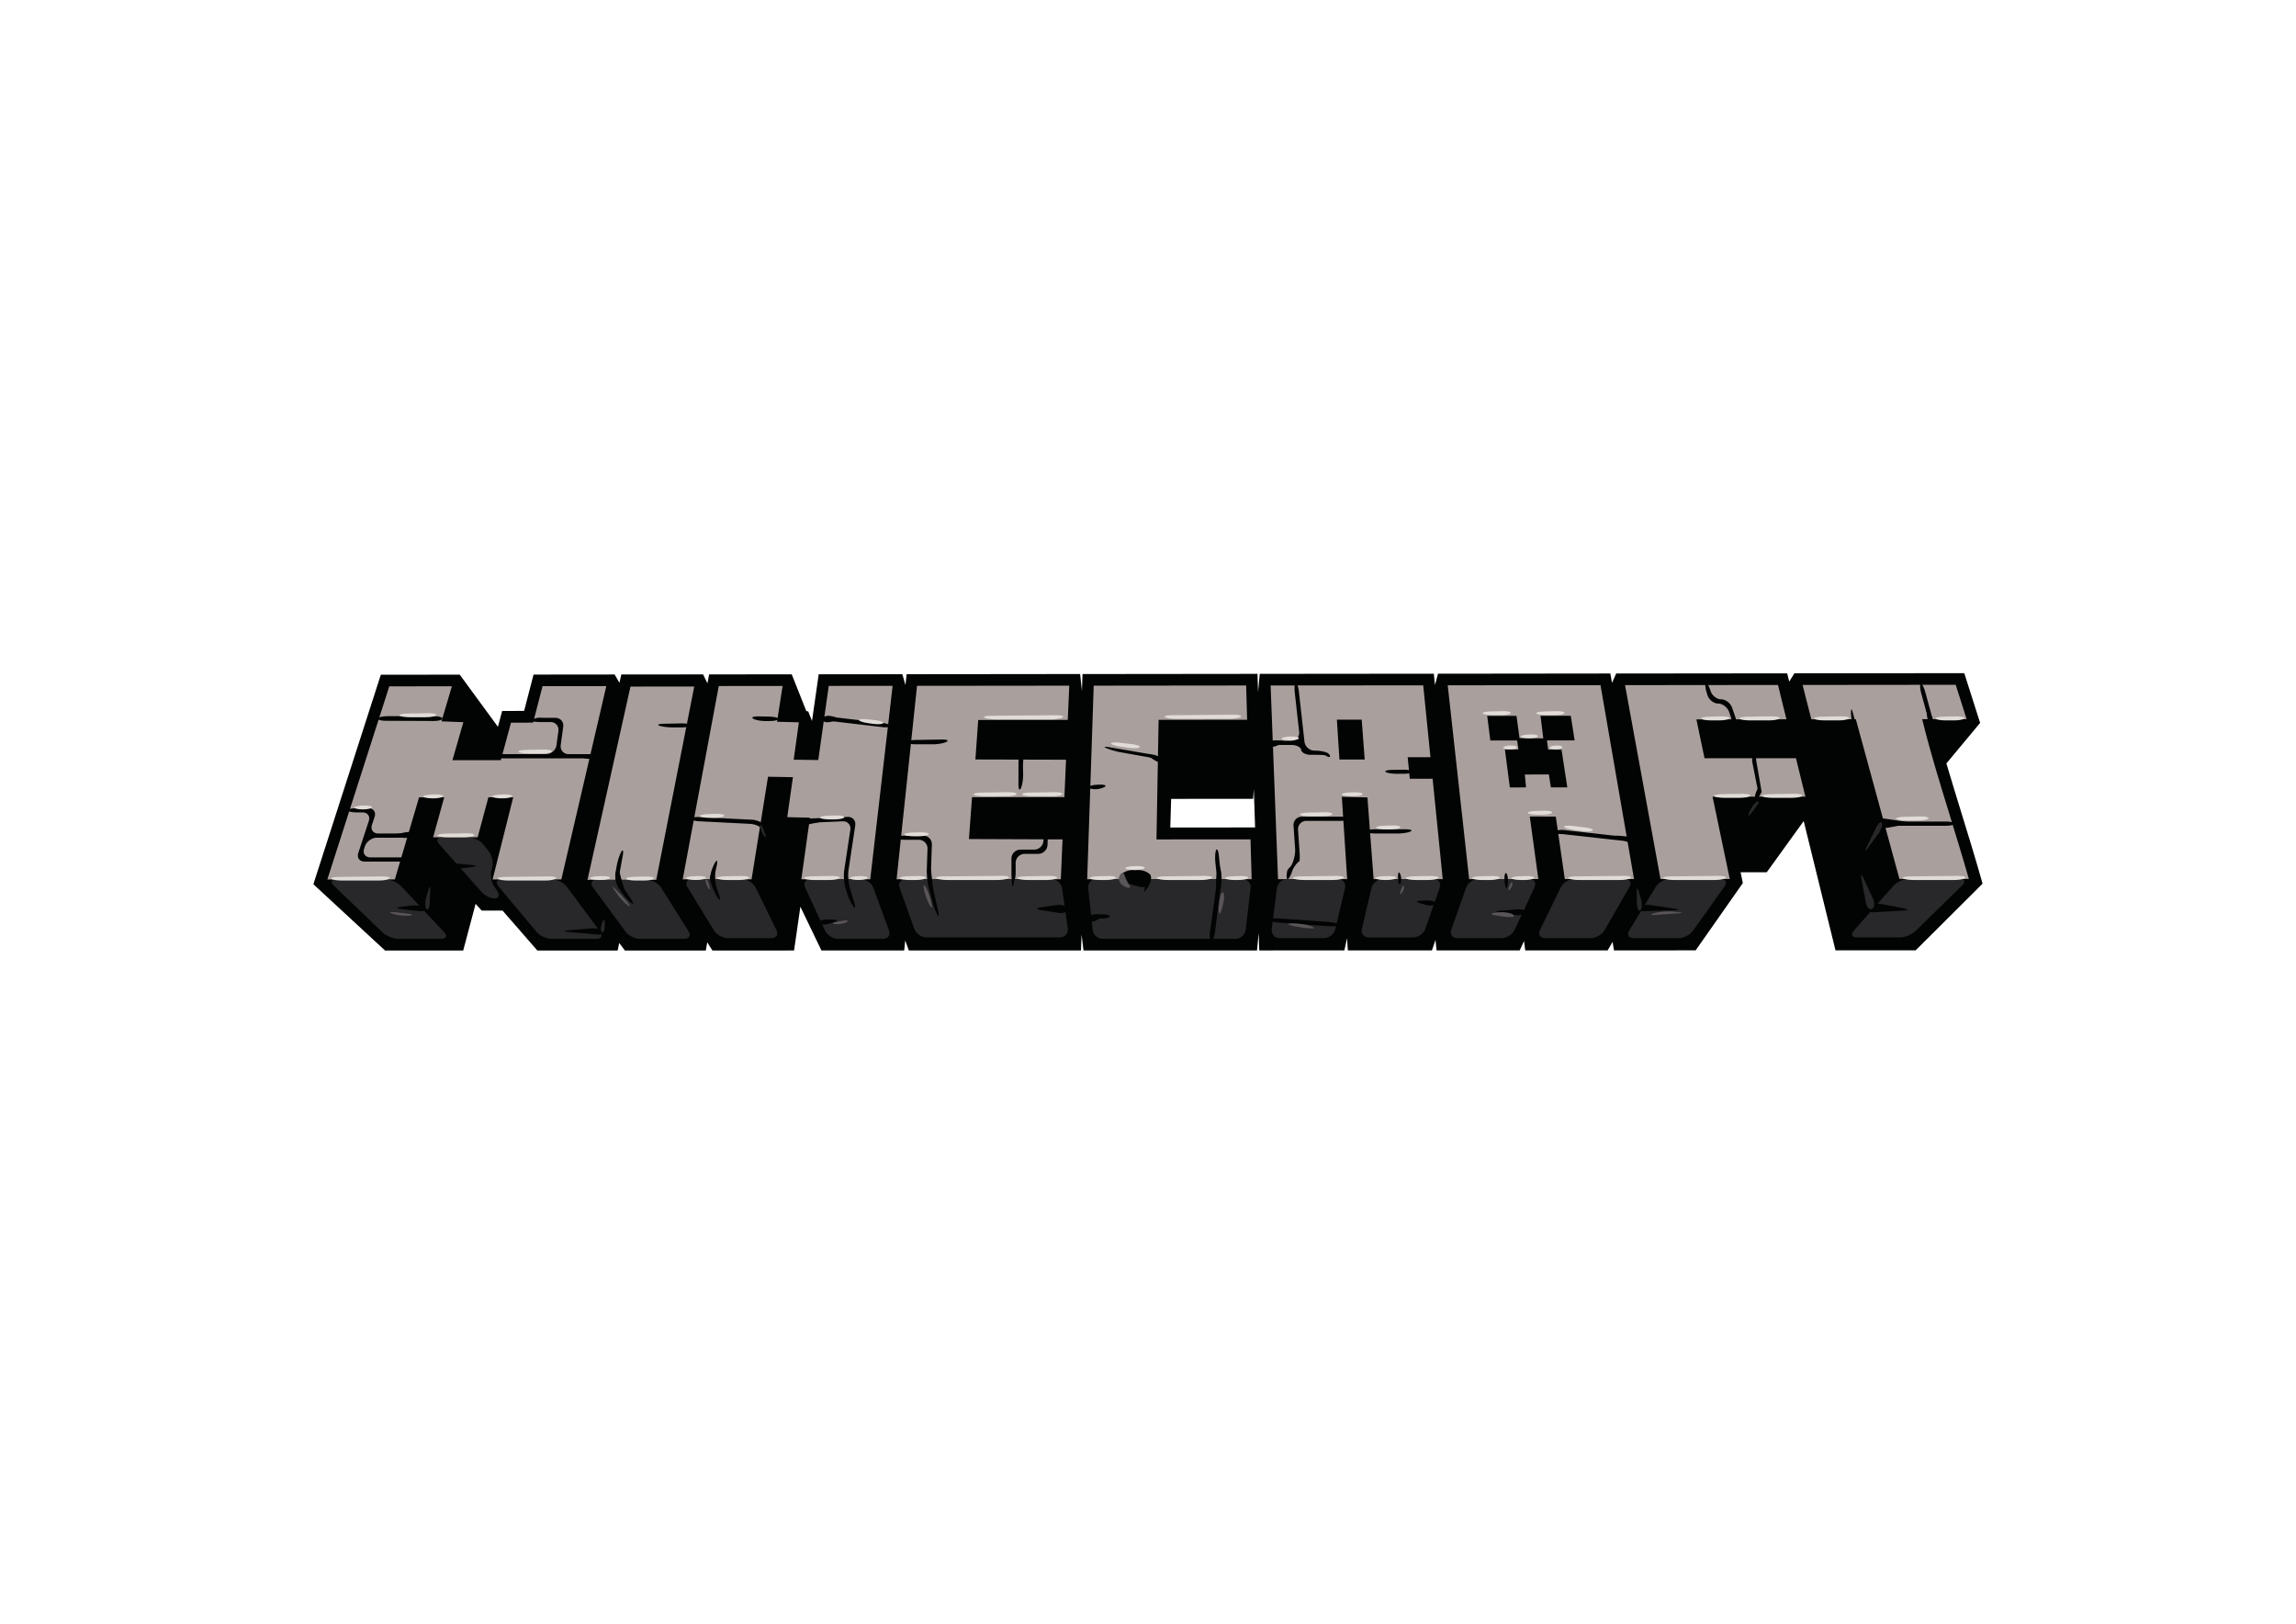 <svg xmlns="http://www.w3.org/2000/svg" viewBox="-270.926 -272.711 841.89 595.275"><path fill="#020303" d="M455.518 49.415l-1.881-6.468-1.765-5.91s-5.578-18.184-6.307-20.578c-.904-2.966-1.801-5.92-2.649-8.797l-.14-.496 12.362-14.853-5.813-18.233-62.281.06-1.902 3.03-.743-3.026-62.704.065-1.538 3.44-.605-3.444-63.195.072-1.112 4.127-.422-4.127-63.841.06-.612 6.753-.197-6.753-64.165.068-.212 6.173-.665-6.181-63.619.07-.426 3.98-1.139-3.976-30.677.026-2.45 17.111-1.398-3.53-.675-.06-5.363-13.512-30.288.03-.614 3.281-1.595-3.279-29.99.028-.682 3.063-1.766-3.063-29.733.032-3.46 13.325-8.056.008-1.544 5.823-14.006-19.13-28.936.03-24.729 76.814 26.29 24.305h28.644l4.549-17.122 2.221 2.471h7.665l12.759 14.646 29.434-.01.581-2.77 2.083 2.775 29.662-.006.531-2.996 1.894 2.996 29.943-.005 2.313-16.054 7.725 16.054 30.343-.006.382-3.673 1.322 3.673 63.117-.006.226-5.837.695 5.839 63.623-.01.615-6.381.213 6.381 31.212-.006.977-4.484.297 4.484 30.833-.006 1.307-3.851.383 3.851h30.498l1.57-3.429.456 3.429h30.209l1.814-3.13.51 3.128 29.944-.012 17.311-24.678-.828-3.954 9.594-.006 13.544-18.762 11.659 47.395 29.393-.004L456.03 51.26l-.512-1.845zm-297.33-18.757l.319-10.488 30.048-.018.263-3.484.475 13.98-31.105.01z"/><path fill="#A9A09D" d="M-101.026-7.954l-3.998 13.945h17.743l3.726-13.771 8.11-.006 3.454-13.357 23.383-.024L-65.09 49.69l-25.208.008 7.552-30.088-9.099-.01-3.937 14.656-16.329.006 4.071-14.669-9.222.023-8.891 30.092-24.745.014 22.717-70.809 22.95-.022-3.806 12.858zM-16.364-21.024l-13.932 70.877-25.215.01 15.766-70.867zM17.736 26.867l2.089-14.651-9.133-.171-6.037 37.626-25.248.004 13.227-70.88 23.405-.024-2.05 13.124 8.012.203-1.898 13.707 9.01.128 3.845-27.182 23.421-.02-8.206 70.921-25.274.01 3.164-22.588zM118.687 35.029l-.639 14.602-60.218.017 7.497-70.925 55.824-.057-.553 12.557-32.839.03-1.035 14.47 33.239.09-.599 13.708-33.866.022-1.138 15.356zM446.187-21.653l4.008 12.592-16.303.011.104.389a325.38 325.38 0 002.185 8.415c.791 2.87 1.623 5.787 2.484 8.743a829.687 829.687 0 002.683 8.984c.923 3.026 1.859 6.076 2.791 9.122.566 1.851 1.132 3.715 1.705 5.605a612.41 612.41 0 011.745 5.716c.586 1.924 1.157 3.858 1.733 5.788.569 1.936 1.14 3.873 1.682 5.809l-25.445.008-15.995-58.553-16.314.015-3.215-12.588 56.152-.056zM387.608 5.273l3.47 14.084-34.042.018 6.305 30.174-25.399.005-13.004-71.087 56.088-.056 3.092 12.585-33.016.03 2.98 14.234zM290.014 26.637l3.136 22.937-25.373.008-7.854-71.049 56.021-.056 12.289 71.091-25.381.006-3.307-22.905-9.531-.032zm16.45-27.905l-1.426-9.024-11.092.012 1.02 8.271-8.707-.07-1.121-8.195-10.732.014 1.129 9.018 9.852-.006.456 3.318-4.954.004 1.811 13.899 5.944-.006-.448-4.727 8.811-.034.737 4.753 6.023-.004-2.112-13.835-4.912-.028-.427-3.358 10.148-.002M246.01 12.793l8.372-.006 3.705 36.793-25.345.014-2.261-29.955-9.385-.229 1.948 30.184-25.343.014-2.721-71.012 55.956-.052 2.653 26.349-8.355-.008.776 7.908zm-16.53-7.05l-1.1-14.609-9.107.002.941 14.612 9.266-.005M153.907-8.804l32.462-.028-.36-12.566-55.897.06-2.388 70.963 60.305-.017-.419-14.592-34.48.013z"/><path fill="#282729" d="M-147.592 49.719c-1.818 0-2.234 1.029-.92 2.288l17.935 17.189c1.31 1.255 3.874 2.289 5.693 2.289h15.788c1.819 0 2.289-1.09 1.051-2.422l-15.85-16.94c-1.238-1.325-3.745-2.415-5.565-2.415l-18.132.011zM-86.99 49.7c-1.82 0-2.356 1.144-1.187 2.536l14.003 16.707c1.167 1.4 3.611 2.538 5.431 2.538h16.555c1.82 0 2.419-1.193 1.334-2.655l-12.262-16.481c-1.087-1.462-3.463-2.657-5.283-2.655l-18.591.01z"/><path fill="#282729" d="M-108.807 34.26c-1.818 0-2.321 1.112-1.113 2.479l15.583 17.59c1.207 1.362 3.409 2.42 4.897 2.345 1.483-.068 1.844-1.345.798-2.835l-1.086-1.54c-1.049-1.486-1.509-4.138-1.022-5.895l.302-1.098c.49-1.749-.041-4.354-1.168-5.78l-2.118-2.674c-1.128-1.429-3.539-2.594-5.357-2.594h-9.716v.002zM-52.205 49.863c-1.822.003-2.423 1.206-1.347 2.67l11.979 16.285c1.071 1.468 3.443 2.667 5.265 2.667h16.307c1.818 0 2.515-1.259 1.544-2.801L-28.54 52.658c-.969-1.542-3.247-2.803-5.066-2.799l-18.599.004zM-17.286 49.675c-1.818 0-2.532 1.271-1.58 2.822l9.717 15.908c.951 1.553 3.209 2.823 5.031 2.823h16.045c1.822 0 2.656-1.337 1.851-2.97L6.117 52.637c-.803-1.634-2.945-2.966-4.765-2.966l-18.638.004zM26.208 49.66c-1.818 0-2.68 1.351-1.916 3.002l7.315 15.819c.767 1.653 2.878 3.002 4.698 3.002h16.564c1.819 0 2.796-1.398 2.167-3.104L49.31 52.756c-.629-1.707-2.625-3.104-4.447-3.104l-18.655.008zM61.136 49.65c-1.818 0-2.805 1.404-2.192 3.109l5.398 15.088c.61 1.72 2.601 3.118 4.42 3.118h48.997c1.822 0 3.101-1.479 2.846-3.273l-2.093-14.791c-.253-1.805-1.954-3.273-3.767-3.273l-53.609.022zM131.03 49.625c-1.818 0-3.147 1.478-2.952 3.288l1.648 15.281c.196 1.811 1.842 3.287 3.661 3.287h48.745c1.82 0 3.483-1.48 3.697-3.283l1.809-15.307c.215-1.809-1.104-3.285-2.921-3.283l-53.687.017zM201.013 49.604c-1.818 0-3.493 1.48-3.725 3.283l-1.906 15.058c-.23 1.807 1.069 3.281 2.89 3.281h16.313c1.818 0 3.655-1.448 4.073-3.217l3.622-15.198c.414-1.771-.724-3.217-2.542-3.215l-18.725.008zM236.049 49.593c-1.818 0-3.649 1.45-4.071 3.221l-3.542 14.938c-.42 1.771.721 3.22 2.544 3.22h16.309c1.823 0 3.801-1.402 4.402-3.122l5.312-15.147c.596-1.715-.395-3.119-2.216-3.117l-18.738.007zM271.081 49.577c-1.826 0-3.809 1.404-4.414 3.119l-5.442 15.417c-.605 1.713.385 3.115 2.203 3.115h16.295c1.821 0 3.94-1.351 4.714-3.002l7.314-15.659c.769-1.652-.088-3-1.904-3l-18.766.01zM306.157 49.567c-1.82.002-3.958 1.338-4.757 2.974l-7.65 15.711c-.795 1.638.044 2.975 1.86 2.975h16.817c1.82 0 4.052-1.287 4.96-2.86l9.188-15.937c.912-1.572.167-2.862-1.655-2.862h-18.763zM341.254 49.553c-1.817 0-4.084 1.273-5.028 2.827l-9.753 16.021c-.948 1.555-.235 2.827 1.581 2.827h16.559c1.82 0 4.173-1.213 5.227-2.693l11.59-16.289c1.052-1.484.431-2.695-1.396-2.695l-18.78.002zM428.87 49.527c-1.819 0-4.293 1.113-5.496 2.479l-14.555 16.482c-1.205 1.367-.701 2.48 1.12 2.48h15.781c1.824 0 4.374-1.042 5.679-2.307l17.245-16.837c1.299-1.269.877-2.307-.944-2.305l-18.83.008z"/><path fill="#020303" d="M-132.356-9.304c-.169.461 1.179.843 2.997.847l17.341.07c1.818.01 3.325-.385 3.354-.869.024-.486-1.444-.886-3.264-.886h-16.813c-1.822-.001-3.448.376-3.615.838M-133.56 26.732c.564-1.729-.458-3.144-2.275-3.144h-4.237c-1.819 0-3.304.349-3.304.771 0 .424 1.487.775 3.304.775h2.098c1.818 0 2.844 1.411 2.274 3.142l-3.854 11.734c-.566 1.733.458 3.146 2.278 3.146h12.992c1.822 0 3.309-.349 3.309-.773 0-.425-1.487-.771-3.309-.771h-10.856c-1.822 0-2.846-1.416-2.275-3.146l.308-.924c.567-1.729 2.521-3.143 4.338-3.143h10.028c1.822 0 3.311-.347 3.311-.769 0-.429-1.489-.773-3.311-.773h-9.522c-1.818 0-2.842-1.41-2.274-3.144l.977-2.981zM-64.409-6.268c.247-1.799-1.045-3.275-2.86-3.275l-5.027.006c-1.819.002-3.437.351-3.6.773-.162.416 1.198.764 3.018.764h3.845c1.82 0 3.108 1.474 2.861 3.277l-.705 5.206c-.245 1.803-1.934 3.275-3.749 3.275h-15.889c-1.819 0-3.307.349-3.307.771 0 .424 1.487.775 3.307.775h31.233c1.819 0 3.306-.351 3.306-.775 0-.422-1.487-.771-3.306-.771h-7.178c-1.818 0-3.111-1.474-2.863-3.275l.914-6.751zM-42.587 41.031c.327-1.791.117-2.49-.467-1.56-.585.924-1.336 3.149-1.672 4.941l-.492 2.624c-.335 1.785.225 4.48 1.247 5.99l.832 1.223c1.024 1.506 2.656 3.327 3.629 4.048.971.724.94.076-.072-1.436l-2.791-4.174c-1.011-1.514-1.573-4.211-1.244-6.004l1.03-5.652zM-17.727-6.796c0-.425-1.485-.745-3.302-.709l-6.52.127c-1.82.04-2.554.357-1.634.709.92.355 3.162.646 4.979.646h3.172c1.82-.001 3.305-.349 3.305-.773M-8.144 44.78c.398-1.777.198-2.444-.436-1.486-.63.962-1.389 2.783-1.687 4.048-.298 1.269-.059 3.571.532 5.115.589 1.55 1.609 3.509 2.265 4.353.658.841.73.124.156-1.605l-.84-2.521c-.574-1.729-.722-4.598-.33-6.371l.34-1.533zM-14.377 26.847c-1.82-.092-3.323.177-3.35.604-.018.425 1.453.845 3.27.938l18.487.936c1.813.09 3.776.903 4.355 1.804.579.894 1.344 1.444 1.699 1.217.358-.229.084-1.308-.617-2.389-.695-1.081-2.76-2.044-4.567-2.138l-19.277-.972zM5.193-9.257c.705.492 2.772.894 4.592.894h1.405c1.818 0 3.309-.347 3.309-.775 0-.42-1.489-.807-3.309-.847l-3.98-.085c-1.817-.045-2.725.326-2.017.813M27.265 27.313c-1.816.076-3.292.488-3.274.91.016.425 1.52.71 3.333.632l10.74-.456c1.817-.078 3.083 1.331 2.809 3.132L38.626 46.38c-.277 1.795-.07 4.693.457 6.436l.467 1.557c.529 1.74 1.575 4.041 2.338 5.115.763 1.071.955.523.434-1.219l-1.66-5.564c-.518-1.743-.722-4.642-.452-6.436l2.468-16.363c.271-1.799-.992-3.209-2.811-3.129l-12.602.536zM30.945-9.629c-.074.418 1.333 1.01 3.13 1.313l18.304 2.151c1.803.223 3.28.056 3.28-.369 0-.428-1.477-.962-3.28-1.187L34.337-9.838c-1.797-.305-3.325-.21-3.392.209M70.773 36.937a3.178 3.178 0 00-3.192-3.303h-6.546c-1.818 0-3.309.351-3.309.771 0 .425 1.491.775 3.309.775h4.944a3.18 3.18 0 013.192 3.303l-.265 7.638c-.063 1.818.255 4.745.706 6.504l1.221 4.776c.455 1.762 1.3 4.064 1.89 5.116.583 1.056.736.462.332-1.313l-1.979-8.723c-.399-1.773-.679-4.713-.618-6.53l.315-9.014zM61.589-.613c0 .424 1.489.775 3.309.775h6.254c1.817 0 4.059-.408 4.979-.9.922-.496.183-.878-1.633-.853l-9.601.155c-1.818.028-3.308.399-3.308.823M104.152 7.323c-.043-1.82-.428-3.309-.86-3.309-.418 0-.767 1.488-.767 3.309v7.548c0 1.821.403 2.435.899 1.377.494-1.064.861-3.418.818-5.239l-.09-3.686zM111.683 35.475c-.066 1.818-1.604 3.301-3.425 3.301h-5.004a3.321 3.321 0 00-3.309 3.311v4.974c0 1.821.345 3.308.776 3.308.426 0 .773-1.488.773-3.308v-3.428a3.313 3.313 0 013.311-3.303h4.953c1.818 0 3.355-1.488 3.418-3.31l.053-1.602c.062-1.82-.235-3.316-.66-3.334-.424-.017-.826 1.46-.887 3.274l.001.117zM175.013 38.917c-.354.678-.486 2.712-.293 4.521l.329 3.117c.189 1.809.14 4.764-.107 6.565l-2.178 15.761c-.247 1.799-.025 3.251.492 3.229.523-.026 1.134-1.522 1.358-3.329l1.937-15.63c.221-1.809.247-4.767.05-6.573l-.594-5.602c-.194-1.808-.64-2.736-.994-2.059M128.531 63.242c0 .425 1.487.774 3.307.774h.857c1.818 0 3.305-.347 3.305-.774 0-.422-1.487-.771-3.305-.771h-.857c-1.819 0-3.307.349-3.307.771M134.457 1.443c.851.424 2.995 1.102 4.77 1.502l12.742 2.275c1.674.721 3.176.992 3.343.602.171-.388-1.104-1.177-2.829-1.749L136.162 1.29c-1.789-.343-2.556-.272-1.705.153M134.194 15.734c.708-.498-.199-.849-2.017-.781l-.596.02c-1.824.065-3.307.468-3.307.892s1.042.771 2.313.771c1.277 0 2.897-.406 3.607-.902M206.181 2.214c.107.992 1.685 1.803 3.51 1.803h1.442c1.816 0 3.533.08 3.801.171.279.098 1.303.825 1.665.608.362-.217.096-.825-.59-1.346-.685-.522-2.813-.962-4.631-.968h-.305c-1.823-.002-3.475-1.486-3.678-3.289l-2.028-18.233c-.207-1.813-.719-3.251-1.137-3.201-.419.048-.605 1.566-.4 3.372l1.609 14.455c.203 1.807-1.132 3.285-2.944 3.285h-5.249c-1.818 0-3.305.347-3.305.767 0 .424 1.486.771 3.305.771h5.42c1.821-.002 3.398.812 3.515 1.805M203.967 38.495c.122 1.813-.516 4.588-1.424 6.165l-1.383 1.556c-.422 1.771-.43 3.289-.016 3.379.418.088 1.213-1.255 1.765-2.988 0 0 .212-.755.883-1.709.663-.958 1.404-1.741 1.628-1.741.227 0 .316-1.487.19-3.299l-.573-8.337c-.128-1.813 1.259-3.297 3.082-3.297h12.388c1.821 0 3.304-.348 3.304-.773 0-.422-1.486-.774-3.304-.774h-14.044c-1.816 0-3.211 1.487-3.083 3.301l.587 8.517zM229.985 32.089c0 .424 1.486.772 3.307.772h8.319c1.82 0 3.944-.349 4.725-.772.789-.427-.064-.777-1.88-.777l-11.168.004c-1.812-.001-3.303.348-3.303.773M237.129 10.282c.462.382 2.327.695 4.143.695h2.402c1.82 0 3.307-.349 3.307-.771 0-.428-1.486-.755-3.307-.727l-4.071.058c-1.825.027-2.932.362-2.474.745M194.71 64.529c-.036.422 1.427.878 3.239 1.006l18.387 1.325c1.811.131 3.318-.108 3.356-.532.03-.423-1.431-.875-3.247-1.006l-18.377-1.321c-1.812-.129-3.326.105-3.358.528M302.04 31.535c-1.819.021-3.303.384-3.301.809.002.424 1.494.757 3.311.739l22.482 2.498c1.809.175 3.414-.006 3.558-.404.149-.394-1.213-.873-3.018-1.057l-23.032-2.585zM372.13 2.985c-.398.141-.646 1.743-.56 3.561l2.054 10.359c-.778 1.644-1.107 3.144-.725 3.334.384.191 1.343-.994 2.131-2.633L373.026 6.03c-.095-1.816-.494-3.185-.896-3.045M360.197-16.324c-1.627 0-3.378-1.386-3.9-3.074-.517-1.693-1.271-2.974-1.681-2.849-.4.125-.297 1.651.235 3.389l.282.92c.532 1.741 2.303 3.161 3.942 3.161 1.634 0 3.456 1.404 4.042 3.129l.769 2.227c.59 1.723 1.404 3.018 1.797 2.879.402-.134.247-1.656-.342-3.377l-1.124-3.277c-.585-1.718-2.398-3.128-4.02-3.128M421.27 28.481c-1.816 0-3.303.347-3.303.772 0 .429 1.486.779 3.303.779h21.198c1.822 0 3.307-.351 3.307-.779 0-.426-1.488-.772-3.307-.772H421.27zM437.274-7.826c.406-.111.358-1.639-.128-3.393L435.023-19c-.471-1.757-1.203-3.101-1.618-2.988-.4.111-.35 1.639.13 3.392l2.123 7.779c.485 1.756 1.21 3.1 1.616 2.991"/><path fill="#020303" d="M-76.562-8.279h6.928c1.817 0 1.844-.291.059-.635l-2.389-.468c-1.787-.349-3.153-.028-3.047.721l-1.551.382zM-115.317 60.276c-.705-.779-2.762-1.235-4.563-1.019l-3.996.494c-1.806.22-1.806.574.002.789l6.558.773c1.809.21 2.709-.255 1.999-1.037M-49.785 68.778c-.492-.779-2.38-1.293-4.196-1.136l-8.598.728c-1.814.149-1.814.412-.004.577l10.409.942c1.811.166 2.891-.332 2.389-1.111M29.53 65.561c-.212-.708 1.098-1.243 2.92-1.191l2.143.063c1.817.048 1.878.51.128 1.018l-1.635.471c-1.744.507-3.345.344-3.556-.361M120.29 60.539c-.138-1.062-1.723-1.723-3.525-1.466l-6.079.866c-1.793.257-1.793.699-.002.982l6.591 1.035c1.799.284 3.154-.354 3.015-1.417M127.883 64.219c-.092-1.062 1.318-1.755 3.121-1.552l.19.023c1.811.207 1.949 1.02.308 1.809l-.467.224c-1.643.782-3.06.555-3.152-.504M70.471 46.505c-.214-1.558-.62-1.673-.904-.257-.283 1.416-.089 4 .434 5.741l.415 1.387c.525 1.743.851 1.681.722-.128l-.043-.611c-.135-1.815-.41-4.573-.624-6.132M100.594 47.662c-.355-.637-.594.327-.529 2.143l.027.863c.064 1.818.347 2.146.637.731.278-1.418.221-3.099-.135-3.737M39.571 47.016c-.074-1.56-.359-1.56-.639 0-.284 1.563-.044 4.248.524 5.975l.481 1.446c.574 1.726.802 1.665.502-.126l-.196-1.194c-.299-1.799-.605-4.538-.672-6.101M-9.488 48.179c-.283-.638-.752-.522-1.028.257-.284.778.01 2.223.647 3.215.636.99 1.105.879 1.031-.257-.074-1.131-.364-2.577-.65-3.215M-43.735 47.087c-.351-1.562-.987-1.389-1.411.383v.006c-.426 1.767.272 4.259 1.542 5.533 1.272 1.277 1.907 1.104 1.416-.384-.5-1.49-1.192-3.979-1.547-5.538M-105.4 44.834c-.495-.638.584-1.028 2.397-.873l5.244.456c1.814.158 1.818.473.017.708l-3.476.448c-1.802.231-3.684-.102-4.182-.739M175.447 45.913c.259-1.799.772-1.818 1.163-.041l.155.744c.383 1.779.314 4.674-.151 6.431l-.629 2.362c-.467 1.754-.889 1.706-.94-.113l-.066-2.138c-.054-1.82.114-4.78.373-6.583l.095-.662zM154.798 6.208c0 .779-1.233.574-2.737-.442l-.973-.659c-1.506-1.024-1.292-1.514.479-1.09l.008.002c1.777.43 3.223 1.408 3.223 2.189M255.353 58.604c.209-.709-1.104-1.242-2.927-1.193l-2.396.068c-1.816.054-1.868.496-.123.992l1.872.524c1.756.49 3.36.312 3.574-.391M242.472 47.664c-.498-1.063-.849-.441-.779 1.377l.013.339c.071 1.816.472 2.607.895 1.759.428-.851.371-2.413-.129-3.475M288.186 61.826c.282-.781-.973-1.297-2.781-1.151l-6.283.504c-1.815.144-1.826.484-.027.759l5.307.807c1.791.274 3.496-.141 3.784-.919M281.747 48.051c-.287-.854-.689-.91-.9-.131-.212.78-.149 2.519.127 3.866.283 1.345.69 1.404.897.127.215-1.275.158-3.012-.124-3.862M373.026 20.626c-.638-.213-.577-1.719.132-3.349.705-1.629 1.227-1.478 1.155.34l-.006.092c-.065 1.818-.643 3.133-1.281 2.917M329.766 60.021c.639-.777 2.631-1.195 4.428-.927l8.908 1.337c1.801.268 1.787.534-.027.584l-11.159.326c-1.82.058-2.782-.539-2.15-1.32M414.223 60.021c.78-1.063 2.88-1.651 4.669-1.303l8.186 1.579c1.782.345 1.759.709-.058.819l-10.907.639c-1.823.115-2.668-.668-1.89-1.734M417.577 29.122c-.354-1.203.822-1.968 2.621-1.701l7.362 1.088c1.797.268 1.805.753.015 1.082l-6.098 1.121c-1.789.327-3.541-.387-3.9-1.59M408.943-6.667c-.563-.498-1.086-2.391-1.147-4.207l-.014-.345c-.063-1.816.261-1.862.727-.106l.622 2.361c.462 1.757.378 2.795-.188 2.297M327.066 36.465l-4.654-1.864c-1.689-.675-1.591-1.09.22-.92l4.944.464M150.292 51.393c.348-.988.348-2.552 0-3.477-.35-.918-2.129-1.667-3.947-1.667h-1.891c-1.82 0-3.827.868-4.463 1.933-.639 1.063.273 2.341 2.023 2.837l4.461 1.272c1.751.497 3.467.091 3.817-.898"/><path fill="#020303" d="M147.202 48.82c-1.209-1.271-1.148-2.319.128-2.319 1.275 0 2.84.64 3.477 1.419.635.78.367 2.681-.598 4.223l-.357.571c-.969 1.538-1.463 1.819-1.111.614.362-1.209-.335-3.232-1.539-4.508M30.684-9.115c.142-.99 1.699-1.442 3.461-.998l.794.199c1.766.444 1.758 1.141-.013 1.556l-1.279.297c-1.77.414-3.106-.058-2.963-1.054M-52.617 4.917c-.357.638-2.087.809-3.859.385l-1.039-.251c-1.764-.424-1.732-.863.089-.972l2.144-.125c1.819-.109 3.021.326 2.665.963M-119.695 33.371c.288-.853-.946-1.263-2.729-.912l-2.768.538c-1.785.351-1.777.866.018 1.146l1.697.267c1.793.278 3.498-.187 3.782-1.039"/><path fill="#282729" d="M-114.545 60.539c-.564-.636-.611-2.59-.095-4.329l.71-2.414c.512-1.745.859-1.688.775.13l-.208 4.464c-.084 1.825-.614 2.783-1.182 2.149M-50.168 69.033c-.567-.354-.567-1.914 0-3.477.567-1.558 1.03-1.34 1.03.479v.335c-.001 1.818-.464 3.019-1.03 2.663M7.897 30.284c-.068-1.134.415-.68 1.082 1.018l.407 1.054c.669 1.693.635 2.383-.075 1.534-.707-.851-1.344-2.473-1.414-3.606M330.544 61.054c.634-.498.747-2.334.247-4.083l-.761-2.655c-.498-1.747-.872-1.691-.825.127l.104 4.205c.04 1.82.597 2.901 1.235 2.406M415.517 60.535c.921-.496 1.052-2.253.287-3.902l-3.41-7.383c-.761-1.657-1.111-1.548-.779.247l1.624 8.689c.331 1.791 1.358 2.847 2.278 2.349M419.119 28.995c-.355-.709-1.301.048-2.104 1.68l-3.518 7.194c-.805 1.634-.582 1.769.494.304l3.82-5.226c1.077-1.462 1.667-3.239 1.308-3.952"/><path fill="#020303" d="M363.883-6.282l.142-4.157c.06-1.821.486-1.867.946-.108l1.228 4.779"/><path fill="#595558" d="M-126.772 62.34c-1.627-.496-1.511-.787.258-.64 1.768.138 4.377.431 5.79.642 1.414.211 1.299.504-.257.64-1.558.143-4.163-.148-5.791-.642M-45.256 53.22c-1.284-1.285-1.471-1.128-.416.351l1.306 1.828c1.056 1.48 2.735 3.211 3.728 3.85.99.638.935.12-.126-1.157-1.065-1.274-2.988-3.37-4.273-4.655l-.219-.217zM-12.06 49.596c-.428 0-.194 1.213.514 2.705.708 1.486 1.055 1.486.773 0-.284-1.494-.862-2.705-1.287-2.705M35.328 66.077c-1.418-.144-1.109-.524.68-.853l1.976-.358c1.789-.325 2.503-.126 1.582.441-.913.565-2.824.91-4.238.77M68.408 52.298c-.639-.918-.871-.343-.518 1.287.355 1.627 1.283 4.121 2.063 5.536.773 1.418 1.077 1.127.664-.642l-.298-1.281c-.416-1.776-1.272-3.981-1.911-4.9M177.85 55.129c-.215-1.063-.741-.891-1.161.382-.425 1.275-.773 3.706-.773 5.411 0 1.697.473 1.677 1.05-.046l.226-.68c.57-1.723.869-4.006.658-5.067M141.382 48.037c-.358-1.084-1.18-.899-1.828.41-.646 1.311.169 3.032 1.802 3.829l.082.035c1.628.793 2.437.602 1.785-.43-.648-1.026-1.481-2.756-1.841-3.844M202.563 66.589c-1.625-.422-1.472-.771.347-.771h.598c1.817 0 4.636.462 6.271 1.029 1.625.566 1.477.927-.343.795l-.607-.042c-1.813-.132-4.633-.585-6.266-1.011M243.894 52.298c-.135-.638-.661-.056-1.159 1.287-.502 1.343-.383 1.868.259 1.159.633-.709 1.043-1.813.9-2.446M283.651 50.893c-.143-.632-.665-.056-1.159 1.291-.498 1.343-.379 1.87.259 1.157.634-.71 1.044-1.81.9-2.448M277.269 62.836c-1.789-.343-1.765-.769.044-.946l1.402-.134c1.809-.173 4.042.144 4.969.716.92.566.629 1.029-.646 1.029s-3.777-.28-5.566-.625l-.203-.04zM335.697 62.728c-1.631.14-1.631-.149 0-.644 1.626-.498 4.444-.779 6.253-.623l2.423.213c1.809.153 1.809.368-.008.47l-2.41.136c-1.813.107-4.634.309-6.258.448"/><path fill="#282729" d="M373.409 21.142c-.849.357-2.116 2.018-2.813 3.697l-.036.069c-.697 1.682-.375 1.871.721.42l1.666-2.197c1.108-1.451 1.315-2.346.462-1.989"/><path fill="#020303" d="M437.405-7.053c-.78 0-1.563-1.482-1.74-3.293l-.132-1.396c-.176-1.815.297-1.938 1.044-.281l.889 1.956c.745 1.657.721 3.014-.061 3.014M194.068.282c-.067-.918 1.363-1.622 3.18-1.56l1.106.036c1.818.062 1.931.679.253 1.375l-1.356.554c-1.681.696-3.114.513-3.183-.405M103.557 3.63c-.713-.355-1.104.831-.867 2.633l.181 1.43c.237 1.803.759 1.829 1.173.056l.053-.251c.415-1.77.168-3.511-.54-3.868M22.567 28.738c-.213-.707 1.102-1.285 2.922-1.285h7.038c1.818 0 1.846.293.063.646l-6.39 1.274c-1.783.357-3.424.074-3.633-.635M-121.174 42.897c.109-.53-1.293-.97-3.114-.97h-1.689c-1.824 0-1.865.356-.098.788l1.495.365c1.765.434 3.296.348 3.406-.183"/><path fill="#E1DCD7" d="M-146.776 48.786c-1.82.021-3.017.326-2.659.68.358.356 2.136.645 3.953.645h13.476c1.814 0 3.595-.347 3.949-.773.355-.427-.849-.755-2.667-.735l-16.052.183zM-85.742 48.786c-1.824.021-3.023.326-2.664.68.354.356 2.127.645 3.945.645h13.476c1.817 0 3.597-.347 3.953-.773.355-.427-.849-.755-2.664-.735l-16.046.183zM-51.43 48.519c-1.818.056-3.208.397-3.094.753.122.356 1.708.643 3.527.643h.232c1.82 0 3.406-.348 3.531-.772.119-.429-1.269-.723-3.088-.665l-1.108.041zM-112.653 18.584c-1.817.062-3.207.402-3.086.755.127.355 1.711.646 3.529.646h.228c1.818 0 3.403-.349 3.529-.773.121-.428-1.268-.725-3.086-.667l-1.114.039zM-87.355 18.584c-1.816.062-3.203.402-3.085.755.127.355 1.711.646 3.525.646h.231c1.819 0 3.404-.349 3.527-.773.125-.428-1.269-.725-3.089-.667l-1.109.039zM-137.958 22.626c-1.815.066-3.21.408-3.103.767.105.354 1.586.641 3.278.641 1.693 0 3.168-.349 3.274-.771.11-.424-1.287-.719-3.103-.649l-.346.012zM-107.631 32.925c-1.822.034-3.123.35-2.9.706.228.356 1.9.639 3.716.639h6.046c1.822 0 3.492-.344 3.715-.767.226-.424-1.08-.743-2.896-.713l-7.681.135zM-121.537-11.103c-1.822.032-3.123.349-2.897.701.223.352 1.896.642 3.711.642h6.054c1.821 0 3.492-.347 3.715-.771.22-.426-1.086-.749-2.903-.717l-7.68.145zM-16.287 48.519c-1.815.056-3.207.397-3.084.753.125.356 1.708.643 3.525.643h.227c1.817 0 3.408-.348 3.531-.772.122-.429-1.267-.723-3.091-.665l-1.108.041zM43.772 48.509c-1.82.065-3.217.408-3.106.766.108.356 1.585.647 3.279.647 1.699 0 3.169-.351 3.276-.779.109-.424-1.296-.715-3.103-.649l-.346.015zM-5.083 48.564c-1.818.042-3.149.357-2.952.712.194.356 1.842.639 3.66.639h4.52c1.82 0 3.465-.348 3.662-.771.193-.424-1.136-.745-2.954-.705l-5.936.125zM26.781 48.569c-1.822.035-3.127.351-2.909.707.22.356 1.887.641 3.704.641h5.697c1.822 0 3.487-.348 3.709-.772.216-.424-1.093-.747-2.911-.709l-7.29.133zM61.934 48.547c-1.818.046-3.176.375-3.021.728.161.356 1.779.639 3.596.639h2.462c1.818 0 3.438-.348 3.601-.772.162-.425-1.195-.735-3.017-.69l-3.621.095zM131.644 48.547c-1.818.046-3.176.375-3.013.728.163.356 1.783.639 3.603.639h2.452c1.816 0 3.439-.348 3.603-.772.163-.425-1.193-.735-3.011-.69l-3.634.095zM181.275 48.535c-1.816.05-3.191.385-3.047.737.144.356 1.744.643 3.569.643h1.429c1.818 0 3.424-.348 3.567-.772.148-.427-1.224-.731-3.044-.68l-2.474.072zM206.003 48.587c-1.818.025-3.06.333-2.755.688.305.356 2.044.639 3.86.639h10.802c1.816 0 3.556-.348 3.864-.772.311-.425-.929-.755-2.749-.729l-13.022.174zM236.514 48.525c-1.819.056-3.201.395-3.074.751.128.352 1.72.641 3.53.641h.518c1.821 0 3.41-.348 3.534-.772.127-.426-1.251-.725-3.078-.671l-1.43.051zM247.527 48.564c-1.828.042-3.147.357-2.952.712.195.356 1.849.639 3.665.639h4.634c1.816 0 3.47-.348 3.669-.771.191-.424-1.131-.745-2.952-.705l-6.064.125zM271.855 48.551c-1.821.044-3.167.369-3 .724.171.356 1.797.642 3.615.642h2.908c1.819 0 3.446-.348 3.612-.772.167-.424-1.18-.739-3-.695l-4.135.101zM286.341 48.535c-1.821.054-3.195.387-3.06.741.139.354 1.74.641 3.565.641h1.203c1.816 0 3.418-.348 3.552-.772.138-.426-1.237-.729-3.054-.677l-2.206.067zM306.816 48.595c-1.818.02-3.002.325-2.623.68.379.356 2.176.642 3.992.642h14.904c1.82 0 3.617-.348 3.996-.774.379-.424-.801-.757-2.615-.735l-17.654.187zM341.572 48.595c-1.821.02-3 .325-2.622.68.375.356 2.176.642 3.996.642h14.901c1.822 0 3.619-.348 4-.774.384-.424-.797-.757-2.612-.735l-17.663.187zM429.445 48.595c-1.816.02-2.996.325-2.609.68.374.356 2.171.642 3.996.642h14.885c1.822 0 3.621-.348 4-.774.38-.424-.799-.757-2.613-.735l-17.659.187zM397.19-9.954c-1.817.036-3.132.351-2.919.707.214.357 1.879.642 3.695.642h5.482c1.82 0 3.484-.347 3.697-.773.213-.424-1.104-.745-2.92-.711l-7.035.135zM369.764-9.944c-1.813.032-3.1.34-2.858.697.249.357 1.937.642 3.759.642h7.184c1.824 0 3.508-.347 3.755-.771.241-.426-1.046-.747-2.866-.721l-8.974.153zM355.855-9.97c-1.817.042-3.168.371-2.992.721.167.357 1.791.644 3.617.644h3.088c1.82 0 3.446-.347 3.621-.773.172-.426-1.171-.737-2.998-.693l-4.336.101zM360.501 18.443c-1.821.034-3.126.349-2.905.703.214.356 1.885.639 3.699.639h5.823c1.816 0 3.483-.345 3.705-.767.224-.426-1.088-.745-2.908-.713l-7.414.138zM275.719-11.894c-1.82.043-3.169.368-2.996.723.17.351 1.795.64 3.618.64h3.083c1.821 0 3.446-.347 3.618-.771.167-.424-1.18-.737-3.002-.691l-4.321.099zM295.412-11.894c-1.82.043-3.167.368-2.996.723.168.351 1.801.64 3.616.64h3.098c1.816 0 3.442-.347 3.615-.771.163-.424-1.178-.737-3.004-.691l-4.329.099zM282.803.606c-1.471.065-2.602.416-2.514.771.085.359 1.223.649 2.522.649 1.297 0 2.435-.351 2.512-.774.081-.421-1.054-.712-2.52-.646M289.816-3.447c-1.818.067-3.217.418-3.117.772.103.355 1.525.646 3.159.646 1.636 0 3.052-.349 3.155-.775.104-.428-1.303-.719-3.119-.645l-.078.002zM202.137-2.675c-1.821.066-3.224.415-3.12.771.1.355 1.522.646 3.158.646 1.635 0 3.056-.349 3.169-.773.107-.426-1.299-.719-3.111-.649l-.096.005zM224.152 17.815c-1.826.056-3.211.392-3.075.751.125.353 1.721.644 3.538.644h.565c1.822 0 3.416-.345 3.538-.769.127-.428-1.255-.727-3.074-.675l-1.492.049zM208.702 25.196c-1.816.041-3.147.356-2.95.709.197.356 1.843.644 3.668.644h4.51c1.816 0 3.468-.351 3.661-.775.195-.428-1.132-.743-2.948-.703l-5.941.125zM427.314 26.74c-1.817.042-3.142.356-2.944.713.194.352 1.851.642 3.665.642h4.506c1.822 0 3.471-.349 3.67-.775.197-.424-1.132-.738-2.942-.703l-5.955.123zM63.676 32.512c-1.818.048-3.188.383-3.044.733.149.351 1.757.64 3.574.64h1.771c1.818 0 3.431-.347 3.58-.771.149-.424-1.213-.729-3.035-.681l-2.846.079zM32.769 26.33c-1.818.05-3.185.382-3.038.734.148.351 1.752.64 3.57.64h1.775c1.822 0 3.434-.347 3.582-.768.149-.427-1.218-.733-3.037-.684l-2.852.078zM-11.27 25.748c-1.819.05-3.185.385-3.035.737.152.354 1.764.643 3.582.643h1.771c1.818 0 3.43-.349 3.578-.777.152-.425-1.218-.731-3.037-.684l-2.859.081zM-77.886 2.192c-1.818.034-3.144.345-2.943.699.203.356 1.854.651 3.675.66l4.851.018c1.818.008 3.476-.336 3.676-.761.205-.426-1.114-.749-2.933-.719l-6.326.103zM47.155-9.004c-1.807-.199-3.21-.056-3.111.315.098.375 1.654.878 3.455 1.122l1.761.237c1.803.247 3.445.12 3.646-.279.202-.4-1.107-.891-2.919-1.088l-2.832-.307zM236.707 29.997c-1.821.048-3.191.381-3.04.733.147.352 1.761.639 3.573.639h1.773c1.818 0 3.426-.347 3.577-.77.143-.424-1.219-.73-3.044-.682l-2.839.08zM292.324 24.595c-1.818.048-3.185.378-3.033.733.149.351 1.759.639 3.575.639h1.773c1.82 0 3.426-.349 3.575-.772.146-.429-1.217-.729-3.033-.682l-2.857.082zM158.674-10.5c-1.816.018-2.928.321-2.462.679.466.353 2.331.642 4.149.642h19.584c1.818 0 3.682-.345 4.147-.775.458-.424-.649-.761-2.471-.743l-22.947.197zM92.442-10.302c-1.816.016-2.918.319-2.437.671.48.356 2.363.642 4.179.642h20.422c1.818 0 3.696-.345 4.176-.773.479-.424-.623-.759-2.44-.741l-23.9.201zM88.97 17.867c-1.82.028-3.097.341-2.838.697.257.357 1.959.647 3.778.647h8.111c1.816 0 3.517-.347 3.774-.771.257-.424-1.02-.749-2.838-.721l-9.987.148zM106.73 17.865c-1.818.028-3.107.343-2.86.699.246.357 1.933.647 3.753.647h7.25c1.815 0 3.504-.345 3.751-.769.247-.429-1.043-.753-2.86-.721l-9.034.144zM144.782 44.845c-1.818.062-3.208.406-3.091.757.115.353 1.699.644 3.518.644h.056c1.816 0 3.402-.347 3.525-.772.124-.427-1.267-.722-3.087-.662l-.921.033zM139.554-.426c-1.807-.209-3.186-.067-3.06.303.127.383 1.701.891 3.503 1.14l3.323.464c1.803.243 3.466.125 3.698-.275.232-.398-1.053-.893-2.861-1.104l-4.603-.528zM305.632 30.093c-1.81-.209-3.184-.074-3.052.299.115.376 1.705.887 3.506 1.138l3.311.46c1.805.245 3.466.127 3.699-.272.233-.394-1.054-.89-2.858-1.098l-4.606-.527zM299.615.606c-1.362.065-2.416.416-2.336.771.075.359 1.125.649 2.332.649 1.211 0 2.26-.351 2.337-.774.077-.421-.969-.712-2.333-.646M378.074 18.447c-1.82.034-3.109.342-2.868.697.247.356 1.933.645 3.753.645h7.195c1.814 0 3.51-.349 3.749-.773.239-.424-1.048-.743-2.87-.719l-8.959.15zM441.796-9.966c-1.816.04-3.163.364-2.985.719.177.357 1.811.642 3.627.642h3.307c1.825 0 3.459-.345 3.63-.773.179-.424-1.163-.735-2.984-.695l-4.595.107zM155.98 48.591c-1.816.023-3.029.331-2.701.686.339.354 2.1.639 3.919.639h12.388c1.819 0 3.578-.346 3.917-.771.335-.424-.881-.753-2.695-.729l-14.828.175zM74.871 48.598c-1.82.018-2.945.318-2.507.674.441.356 2.285.643 4.107.643h18.374c1.82 0 3.67-.348 4.11-.776.441-.425-.689-.759-2.507-.739l-21.577.198zM104.999 48.575c-1.814.033-3.106.347-2.865.701.243.354 1.927.639 3.745.639h7.076c1.818 0 3.501-.348 3.748-.772.236-.424-1.055-.745-2.873-.719l-8.831.151zM-38.355 48.746c-1.818.042-3.175.368-3.003.722.167.357 1.789.643 3.613.643h2.974c1.818 0 3.443-.347 3.611-.773.171-.427-1.177-.735-2.994-.695l-4.201.103z"/></svg>